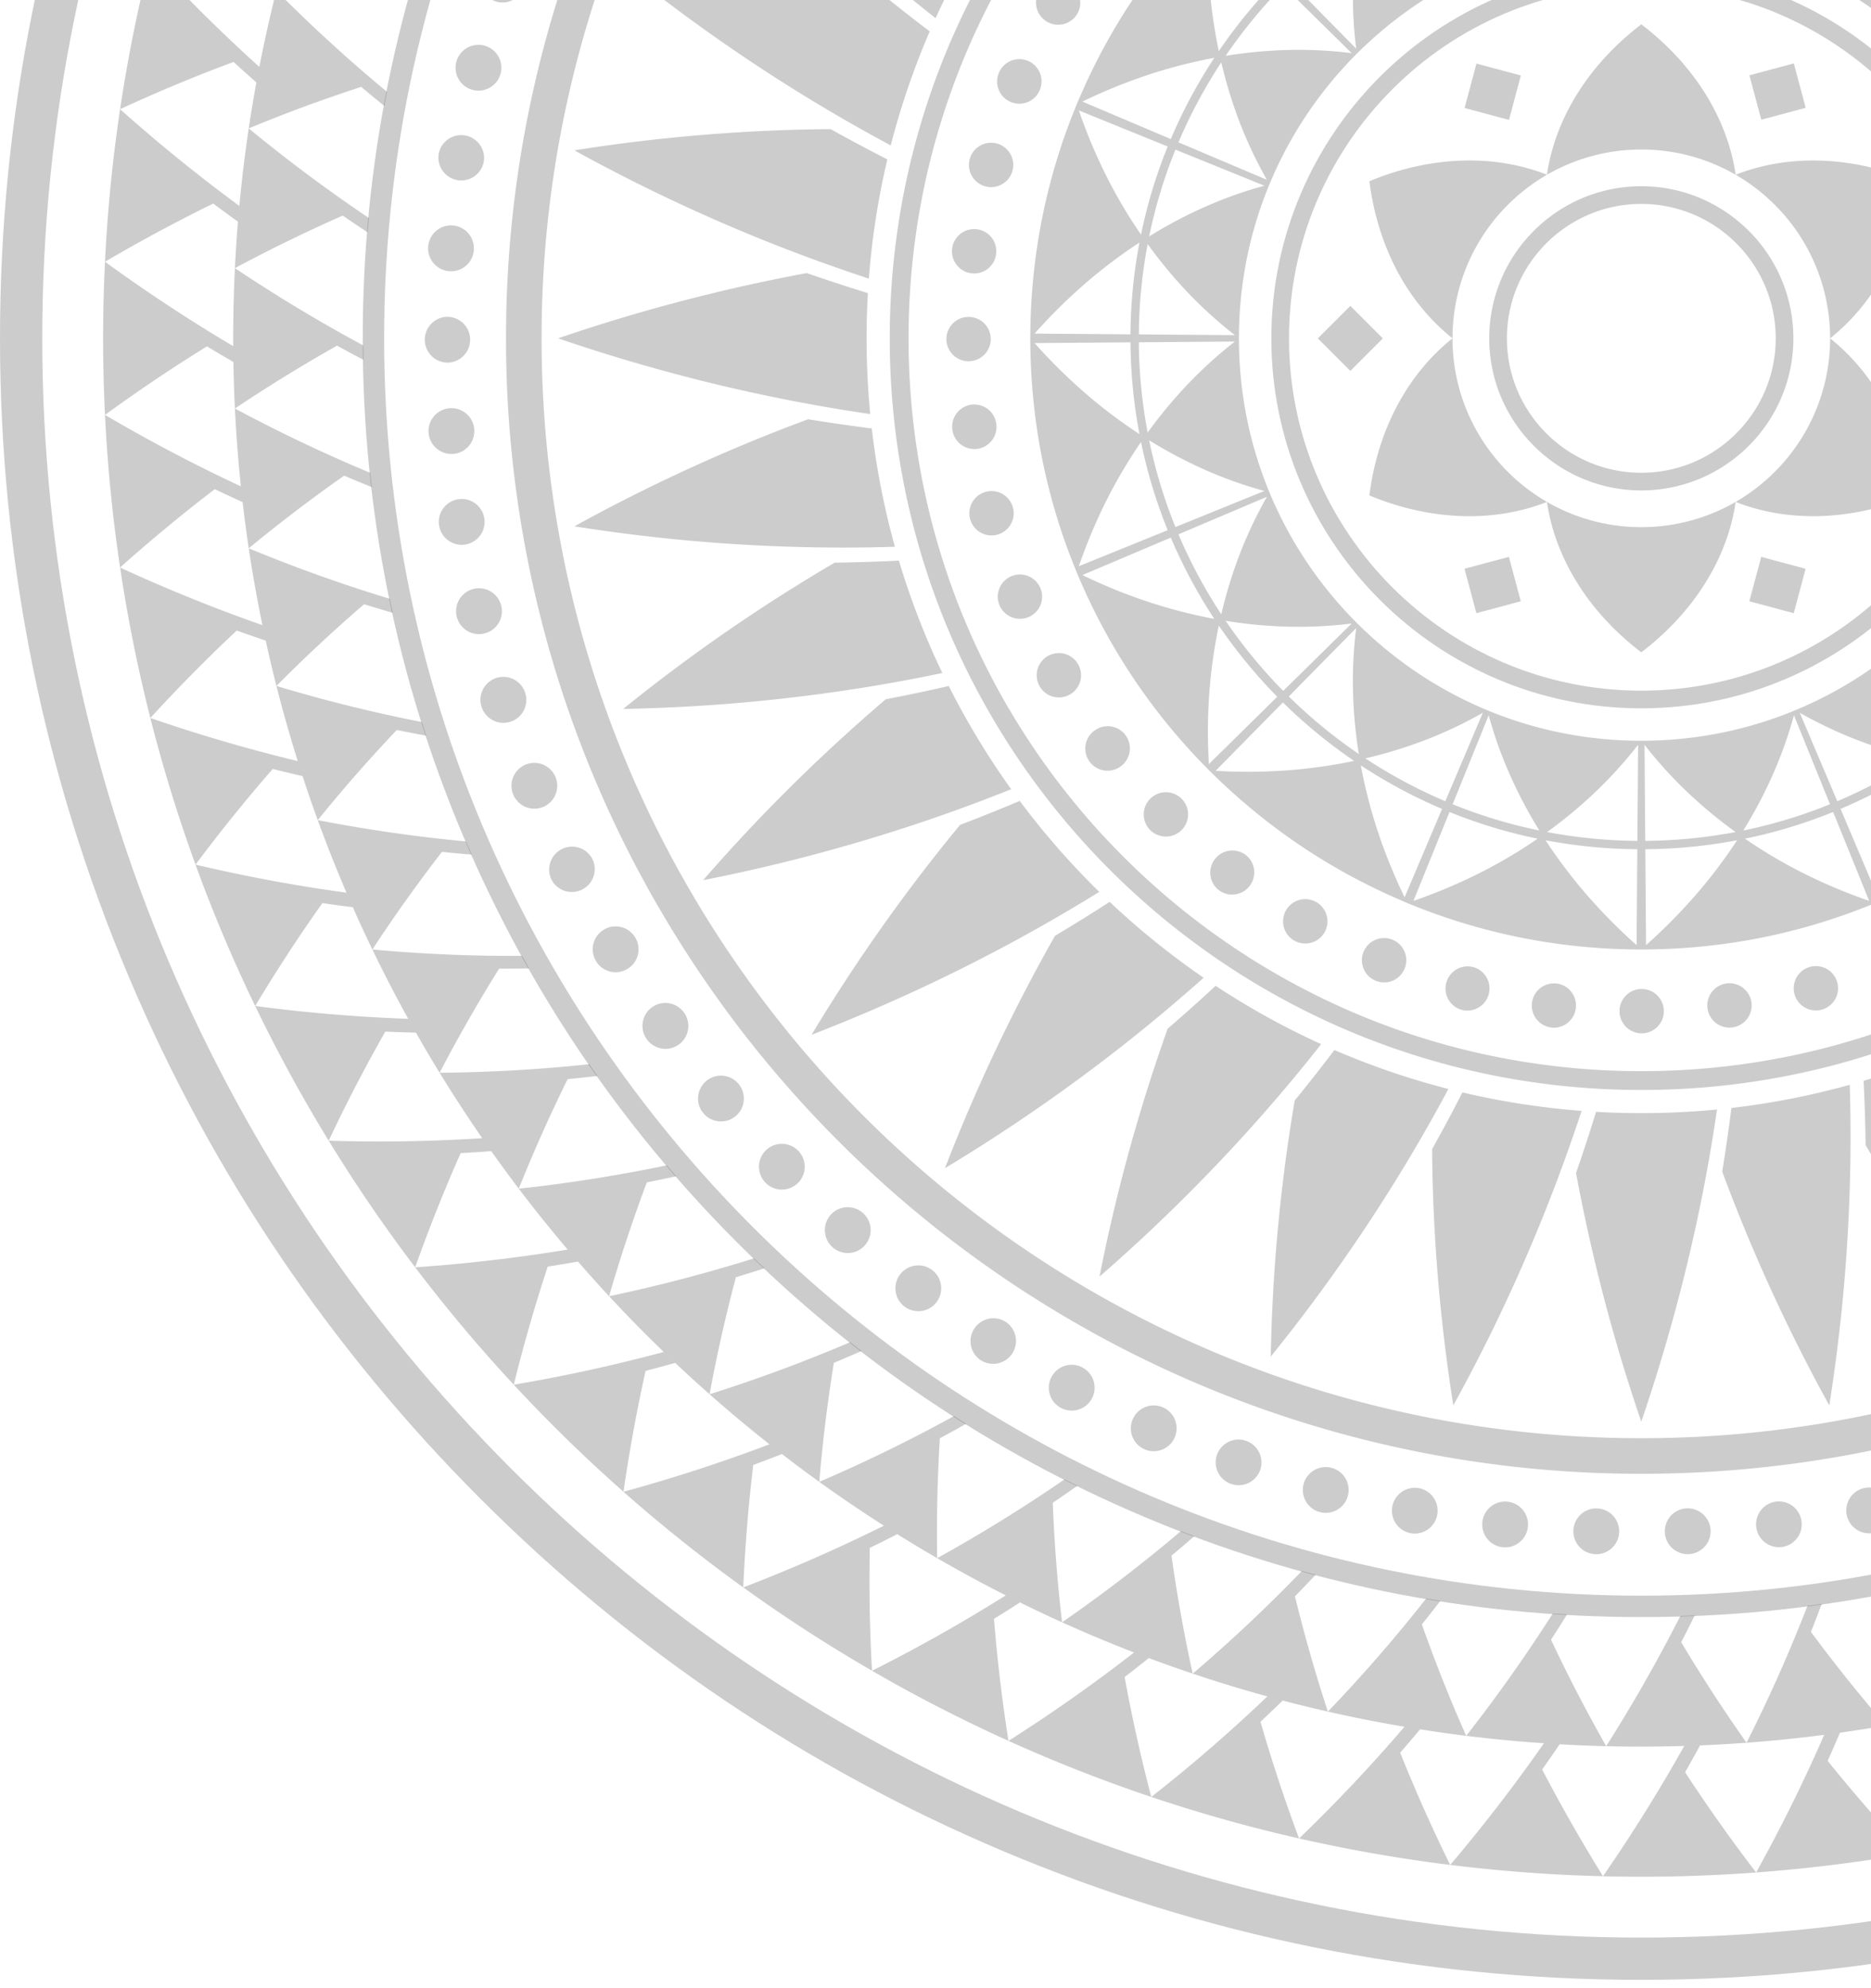 <svg width="224" height="238" fill="none" xmlns="http://www.w3.org/2000/svg"><path d="M196.5 22.294c-10.039 0-18.206 8.168-18.206 18.206 0 10.039 8.168 18.207 18.206 18.207 10.04 0 18.207-8.168 18.207-18.207.001-10.038-8.167-18.206-18.207-18.206zm0 34.3c-8.873 0-16.091-7.22-16.091-16.092 0-8.873 7.218-16.092 16.091-16.092 8.873 0 16.093 7.219 16.093 16.092 0 8.873-7.218 16.091-16.093 16.091zM219.102 40.5c.005 3.97-1.04 7.88-3.021 11.297a22.743 22.743 0 01-8.284 8.284c2.957 1.177 6.36 1.792 9.985 1.7 3.622-.09 7.468-.886 11.274-2.477-.517-4.093-1.74-7.83-3.478-11.012-1.734-3.186-3.977-5.806-6.476-7.792zm-33.898 19.581c.454 3.15 1.611 6.404 3.505 9.497 1.889 3.093 4.52 6.016 7.79 8.513 3.27-2.497 5.903-5.422 7.792-8.513 1.895-3.091 3.052-6.346 3.506-9.495a22.5 22.5 0 01-11.297 3.02 22.5 22.5 0 01-11.296-3.022zm-8.285-8.284a22.491 22.491 0 01-3.02-11.297c-2.499 1.984-4.741 4.606-6.477 7.792-1.737 3.182-2.96 6.919-3.478 11.012 3.807 1.591 7.652 2.388 11.275 2.478 3.625.091 7.026-.524 9.985-1.7a22.753 22.753 0 01-8.285-8.285z" fill="#000" fill-opacity=".2"/><path d="M185.204 20.92c-2.956-1.177-6.358-1.792-9.983-1.7-3.623.09-7.468.886-11.275 2.478.518 4.093 1.741 7.83 3.478 11.013 1.736 3.186 3.978 5.808 6.476 7.792a22.482 22.482 0 013.021-11.297 22.748 22.748 0 018.283-8.285zm22.594 0c-.454-3.148-1.611-6.404-3.505-9.497-1.889-3.092-4.52-6.016-7.79-8.513-3.27 2.497-5.903 5.42-7.792 8.514-1.895 3.091-3.052 6.348-3.506 9.497a22.5 22.5 0 0111.296-3.021 22.5 22.5 0 0111.297 3.02zm8.285 8.285a22.502 22.502 0 013.021 11.297c2.498-1.984 4.74-4.606 6.476-7.79 1.737-3.182 2.96-6.92 3.479-11.013-3.807-1.59-7.652-2.387-11.274-2.477-3.625-.092-7.027.523-9.985 1.7a22.74 22.74 0 018.283 8.283zm-54.417 7.414l-3.892 3.89 3.892 3.892 3.891-3.891-3.891-3.891zm18.982 30.041l-5.315 1.424 1.424 5.316 5.315-1.424-1.424-5.316zm34.111-59.068l-5.316 1.425 1.425 5.315 5.315-1.425-1.424-5.315zm-3.901 59.072l-1.424 5.315 5.315 1.424 1.424-5.315-5.315-1.424zM176.766 7.612l-1.424 5.315 5.315 1.424 1.424-5.315-5.315-1.424z" fill="#000" fill-opacity=".2"/><path d="M196.5-3.79c-24.422 0-44.292 19.868-44.292 44.291 0 24.422 19.869 44.29 44.292 44.29 24.423 0 44.291-19.868 44.291-44.29 0-24.423-19.868-44.291-44.291-44.291zm0 86.467c-23.257 0-42.177-18.92-42.177-42.176S173.243-1.675 196.5-1.675c23.256 0 42.176 18.92 42.176 42.176.002 23.255-18.92 42.176-42.176 42.176z" fill="#000" fill-opacity=".2"/><path d="M269.651 39.927h-.004a73.522 73.522 0 00-1.386-13.69 72.703 72.703 0 00-3.95-13.208l.004-.001-.174-.419c-.015-.037-.029-.075-.046-.114v.002l-.001-.003.001.001c-.014-.035-.031-.07-.045-.107l-.176-.424-.006.003a72.916 72.916 0 00-6.547-12.12 73.527 73.527 0 00-8.696-10.664l.003-.003-.403-.409-.408-.404-.003.003a72.993 72.993 0 00-22.783-15.242l.003-.005-.424-.176-.107-.046.001.002-.003-.002h.002c-.037-.016-.075-.03-.112-.045l-.419-.174-.002.006a72.799 72.799 0 00-13.209-3.95 73.59 73.59 0 00-13.689-1.387v-.004l-.572-.003-.572.003v.004a73.462 73.462 0 00-13.689 1.387 72.646 72.646 0 00-13.208 3.95l-.001-.005-.424.176-.109.044h.002l-.003.001.001-.001a2.73 2.73 0 00-.097.043l-.434.18.003.005a73.026 73.026 0 00-22.784 15.244l-.003-.003-.407.402-.404.409.003.003A73.53 73.53 0 00135.677-.15a73.097 73.097 0 00-6.545 12.119l-.006-.003-.176.425c-.014.035-.031.07-.045.107l.001-.001-.001.003v-.002c-.017.037-.03.076-.046.114l-.174.419.004.001a72.635 72.635 0 00-3.949 13.21 73.58 73.58 0 00-1.387 13.688h-.004l-.003.573.003.572h.004a73.605 73.605 0 001.385 13.69 72.702 72.702 0 003.95 13.208l-.005.001.177.43c.015.034.027.069.042.103v-.002l.001.003h-.001l.04.095.181.436.006-.003a72.983 72.983 0 0015.242 22.785l-.003.003.404.407.408.404.003-.003a73.592 73.592 0 0010.664 8.696 73.041 73.041 0 0012.119 6.546l-.003.006.43.178.101.044-.001-.001.003.001s-.002 0-.002.002l.109.044.424.176.001-.005a72.604 72.604 0 0013.21 3.95 73.485 73.485 0 0013.688 1.386v.005l.573.003.573-.003v-.005a73.411 73.411 0 0013.689-1.386 72.63 72.63 0 0013.208-3.95l.001.005.419-.174c.037-.017.075-.03.114-.046h-.002l.003-.002v.002l.108-.046.423-.175-.003-.006a73.088 73.088 0 0012.121-6.546 73.5 73.5 0 0010.664-8.696l.003.003.407-.403.404-.408-.003-.003a73.527 73.527 0 008.696-10.664 73.173 73.173 0 006.546-12.12l.006.002.175-.425.046-.106c-.002 0-.002 0-.002.002l.002-.003.001.003.046-.114.174-.419-.004-.001a72.913 72.913 0 003.95-13.21 73.664 73.664 0 001.386-13.688h.004l.003-.573-.006-.58zm-.51.005l-11.482.088a61.356 61.356 0 00-1.074-10.983 60.177 60.177 0 016.506 4.911 66.33 66.33 0 016.05 5.984zm-24.634 26.22a50.48 50.48 0 00-3.183-6.678l10.589 4.49a59.942 59.942 0 01-5.129 9.574 54.833 54.833 0 00-2.277-7.385zm1.757 8.165a60.382 60.382 0 01-6.89 8.387l-8.196-8.067c2.398.299 4.867.435 7.393.385a55.367 55.367 0 007.693-.706zm-4.636-15.545a50.728 50.728 0 006.963-2.469 54.998 54.998 0 006.83-3.6 59.306 59.306 0 01-3.146 10.386l-10.647-4.317zm9.032-12.93a52.23 52.23 0 00-5.501-4.959l11.501.089a60.335 60.335 0 01-1.056 10.81 55.282 55.282 0 00-4.944-5.94zm-6.153-30.994a54.979 54.979 0 002.277-7.385 59.94 59.94 0 015.129 9.574l-10.589 4.49a50.605 50.605 0 003.183-6.68zm-5.936-8.869a51.434 51.434 0 00-7.394.385l8.196-8.069a60.451 60.451 0 016.889 8.386c-2.6-.417-5.172-.65-7.691-.702zm13.704 11.93a59.329 59.329 0 013.145 10.386 54.728 54.728 0 00-6.83-3.6 50.788 50.788 0 00-6.963-2.468l10.648-4.317zm-7.115 22.207a51.859 51.859 0 005.5-4.959 55.4 55.4 0 004.943-5.94 60.426 60.426 0 011.057 10.81l-11.5.09zm15.384-19.041a59.77 59.77 0 01-4.146 7.013 60.623 60.623 0 00-3.196-10.553l10.64-4.314a64.638 64.638 0 01-3.298 7.854zm-5.027-12.124a64.51 64.51 0 017.896 3.211l-10.58 4.485a60.865 60.865 0 00-5.211-9.728 60.07 60.07 0 017.895 2.032zm-7.243-19.419a65.29 65.29 0 01-.053 8.518 60.522 60.522 0 01-1.137 8.065 61.376 61.376 0 00-6.999-8.52l8.189-8.063zm-9.323-.752a65.237 65.237 0 018.518-.053l-8.062 8.189a61.343 61.343 0 00-8.521-6.999 60.293 60.293 0 018.065-1.137zm-.246 8.848l-8.068 8.195c.298-2.398.437-4.867.385-7.392a55.595 55.595 0 00-.704-7.692 60.356 60.356 0 018.387 6.89zm-13.866-24.04a64.45 64.45 0 013.211 7.896 60.278 60.278 0 012.032 7.894 60.848 60.848 0 00-9.727-5.21l4.484-10.58zm4.699 16.629a55.112 55.112 0 00-7.385 2.277 50.779 50.779 0 00-6.677 3.183l4.49-10.588a59.887 59.887 0 019.572 5.128zm-13.613-13.76a64.713 64.713 0 017.855-3.297l-4.314 10.64a60.356 60.356 0 00-10.553-3.197 59.733 59.733 0 017.012-4.146zm3.166 8.269l-4.317 10.649a50.776 50.776 0 00-2.469-6.965 55.214 55.214 0 00-3.599-6.83 59.64 59.64 0 0110.385 3.146zM197.069-32.14a66.32 66.32 0 015.984 6.049 60.467 60.467 0 014.912 6.506 61.426 61.426 0 00-10.984-1.074l.088-11.48zm-.096 12.482c3.627.027 7.25.38 10.812 1.056a55.467 55.467 0 00-5.941 4.943 52.207 52.207 0 00-4.958 5.501l.087-11.5zm-.856 11.5a52.218 52.218 0 00-4.959-5.501 55.467 55.467 0 00-5.941-4.943 60.295 60.295 0 0110.811-1.056l.089 11.5zm-6.169-17.932a66.245 66.245 0 015.984-6.048l.089 11.48a61.289 61.289 0 00-10.984 1.074 60.17 60.17 0 014.911-6.506zM173.91-15.274a59.536 59.536 0 0110.385-3.146 54.945 54.945 0 00-3.599 6.83 50.821 50.821 0 00-2.469 6.963l-4.317-10.647zm3.617 10.951a50.612 50.612 0 00-6.679-3.181 55.067 55.067 0 00-7.385-2.278 59.757 59.757 0 019.576-5.128l4.488 10.587zm-.452-19.22a59.887 59.887 0 017.014 4.146 60.579 60.579 0 00-10.553 3.196l-4.315-10.64a64.765 64.765 0 017.854 3.298zm-12.123 5.027a64.443 64.443 0 013.21-7.895l4.486 10.58a60.84 60.84 0 00-9.729 5.21 59.986 59.986 0 012.033-7.895zm-2.587 24.34l-8.07-8.196a60.41 60.41 0 018.388-6.889 55.438 55.438 0 00-.703 7.692c-.05 2.525.087 4.994.385 7.393zm-13.871 60.329a55.122 55.122 0 00-2.277 7.385 59.792 59.792 0 01-5.128-9.575l10.588-4.489a50.987 50.987 0 00-3.183 6.679zm5.937 8.868a51.443 51.443 0 007.394-.384l-8.196 8.069a60.387 60.387 0 01-6.89-8.388c2.602.419 5.173.652 7.692.704zm-13.705-11.93a59.411 59.411 0 01-3.144-10.385 54.784 54.784 0 006.83 3.599 50.52 50.52 0 006.963 2.467l-10.649 4.319zm-3.327-11.307a60.242 60.242 0 01-1.056-10.81l11.5-.09a51.957 51.957 0 00-5.5 4.96 55.29 55.29 0 00-4.944 5.94zm-1.056-11.755c.026-3.627.38-7.249 1.056-10.811a55.503 55.503 0 004.942 5.941 52.326 52.326 0 005.502 4.959l-11.5-.089zm8.069-15.332a54.46 54.46 0 00-6.83 3.6 59.542 59.542 0 013.144-10.384l10.649 4.317a50.322 50.322 0 00-6.963 2.467zm-3.323-7.66a59.855 59.855 0 015.128-9.574 55.123 55.123 0 002.277 7.385 50.621 50.621 0 003.183 6.677l-10.588-4.488zm5.65-10.353a60.313 60.313 0 016.89-8.388l8.196 8.068a51.619 51.619 0 00-7.392-.385 55.35 55.35 0 00-7.694.705zm7.311-17.904c2.773.2 5.464.59 8.065 1.137a61.44 61.44 0 00-8.52 6.999l-8.062-8.189a65.22 65.22 0 018.517.053zm-9.322.754l8.188 8.062a61.369 61.369 0 00-6.998 8.52 60.556 60.556 0 01-1.137-8.064 65.11 65.11 0 01-.053-8.518zm-7.244 19.417a60.128 60.128 0 017.894-2.03 60.856 60.856 0 00-5.209 9.726l-10.58-4.485a64.56 64.56 0 017.895-3.21zm2.316 8.584a60.28 60.28 0 00-3.196 10.553 59.77 59.77 0 01-4.146-7.013 64.638 64.638 0 01-3.298-7.854l10.64 4.314zm-9.891 16.415a60.374 60.374 0 016.506-4.912 61.342 61.342 0 00-1.074 10.984l-11.482-.089a66.198 66.198 0 016.05-5.983zm-6.047 7.119l11.482-.089a61.355 61.355 0 001.074 10.984 60.289 60.289 0 01-6.506-4.911 65.884 65.884 0 01-6.05-5.984zm8.596 18.857a59.641 59.641 0 014.146-7.014 60.575 60.575 0 003.196 10.554l-10.64 4.314a64.638 64.638 0 013.298-7.854zm5.026 12.125a64.55 64.55 0 01-7.895-3.21l10.58-4.486a60.943 60.943 0 005.21 9.728 60.67 60.67 0 01-7.895-2.032zm7.244 19.417c-.169-2.9-.149-5.747.053-8.517.202-2.773.59-5.465 1.137-8.065a61.437 61.437 0 006.998 8.52l-8.188 8.062zm9.322.754a65.5 65.5 0 01-8.517.053l8.062-8.189a61.455 61.455 0 008.52 7c-2.6.546-5.292.934-8.065 1.136zm.247-8.848l8.068-8.196a51.636 51.636 0 00-.385 7.392c.051 2.52.284 5.09.703 7.692a60.338 60.338 0 01-8.386-6.888zm13.865 24.038a64.377 64.377 0 01-3.21-7.895 60.28 60.28 0 01-2.033-7.894 60.933 60.933 0 009.727 5.21l-4.484 10.579zm-4.699-16.628a55.068 55.068 0 007.385-2.277 50.613 50.613 0 006.679-3.183l-4.49 10.588a59.902 59.902 0 01-9.574-5.128zm13.614 13.759a64.607 64.607 0 01-7.854 3.298l4.314-10.64a60.27 60.27 0 0010.553 3.196 59.663 59.663 0 01-7.013 4.146zm-3.165-8.268l4.317-10.649a50.689 50.689 0 002.469 6.963 54.574 54.574 0 003.599 6.83 59.377 59.377 0 01-10.385-3.144zm22.022 16.866a66.218 66.218 0 01-5.984-6.05 60.222 60.222 0 01-4.912-6.506 61.26 61.26 0 0010.984 1.073l-.088 11.483zm.096-12.482a60.48 60.48 0 01-10.812-1.056 55.29 55.29 0 005.941-4.943 52.34 52.34 0 004.959-5.501l-.088 11.5zm-8.943-12.903a47.795 47.795 0 01-8.941-2.7l-.15-.063a48.073 48.073 0 01-8.252-4.426 48.465 48.465 0 01-13.31-13.31 48.146 48.146 0 01-4.425-8.249l-.063-.152a47.767 47.767 0 01-2.701-8.94 48.61 48.61 0 01-.917-9.415c0-3.17.307-6.324.917-9.414a47.72 47.72 0 012.708-8.96l.047-.115a48.2 48.2 0 0110.435-15.576 48.443 48.443 0 017.307-6 48.153 48.153 0 018.243-4.424l.163-.068a47.708 47.708 0 018.936-2.7 48.57 48.57 0 019.415-.917c3.171.002 6.324.307 9.414.918a47.717 47.717 0 018.951 2.705l.13.053a48.072 48.072 0 018.261 4.43 48.55 48.55 0 017.308 6.003 48.545 48.545 0 016.002 7.307A48.078 48.078 0 01241 22.015l.044.106a47.637 47.637 0 012.711 8.966c.612 3.09.917 6.243.919 9.414a48.611 48.611 0 01-.919 9.415 47.8 47.8 0 01-2.696 8.93l-.073.173a48.019 48.019 0 01-4.42 8.237 48.44 48.44 0 01-13.31 13.31 48.063 48.063 0 01-8.26 4.43l-.126.052a47.661 47.661 0 01-8.956 2.706 48.56 48.56 0 01-9.414.918 48.339 48.339 0 01-9.413-.916zm42.453 3.028a59.87 59.87 0 01-9.576 5.128l-4.489-10.588a50.85 50.85 0 006.678 3.183 55.097 55.097 0 007.387 2.277zm-32.655-1.625a51.957 51.957 0 004.959 5.5 55.29 55.29 0 005.941 4.942 60.343 60.343 0 01-10.812 1.056l-.088-11.498zm6.168 17.932a66.071 66.071 0 01-5.984 6.048l-.088-11.481a61.27 61.27 0 0010.984-1.073 60.222 60.222 0 01-4.912 6.506zm9.252-14.502a50.689 50.689 0 002.469-6.963l4.317 10.649a59.377 59.377 0 01-10.385 3.145 54.477 54.477 0 003.599-6.83zm3.621 11.954a59.776 59.776 0 01-7.013-4.146 60.578 60.578 0 0010.553-3.196l4.314 10.64a64.607 64.607 0 01-7.854-3.298zm12.125-5.026a64.377 64.377 0 01-3.21 7.895l-4.486-10.58a60.84 60.84 0 009.729-5.21 60.24 60.24 0 01-2.033 7.895zm2.971-16.947a51.236 51.236 0 00-.385-7.394l8.069 8.197a60.356 60.356 0 01-8.388 6.889c.421-2.6.652-5.173.704-7.692zm7.929 9.65a60.538 60.538 0 01-8.065-1.137 61.446 61.446 0 008.521-6.998l8.062 8.189a65.29 65.29 0 01-8.518-.053zm9.323-.753l-8.189-8.062a61.385 61.385 0 007-8.52 60.74 60.74 0 011.137 8.066c.201 2.77.222 5.616.052 8.516zm7.243-19.417a60.063 60.063 0 01-7.895 2.03 60.857 60.857 0 005.209-9.727l10.58 4.486a64.36 64.36 0 01-7.894 3.21zm-2.315-8.584a60.403 60.403 0 003.196-10.553 59.919 59.919 0 014.146 7.013 64.88 64.88 0 013.298 7.855l-10.64-4.315zm9.89-16.413a60.476 60.476 0 01-6.505 4.911c.685-3.62 1.047-7.3 1.072-10.983l11.482.088a66.194 66.194 0 01-6.049 5.984zm-113.925 55.309a2.653 2.653 0 10-3.236 4.207 2.642 2.642 0 001.575.519c.779 0 1.55-.341 2.074-.996a2.652 2.652 0 00-.413-3.73zM131.159 87.37a2.655 2.655 0 102.947 4.416 2.655 2.655 0 00-2.947-4.417zm6.549 8.242a2.653 2.653 0 000 3.753l.003.002a2.652 2.652 0 103.751-3.754 2.655 2.655 0 00-3.754-.001zm29.077 16.908a2.656 2.656 0 10-2.135 4.864 2.656 2.656 0 002.135-4.864zm-9.044-4.438a2.655 2.655 0 10-1.475 4.863 2.653 2.653 0 001.475-4.863zm18.725 7.708a2.654 2.654 0 00-1.606 5.058c.037.011.077.025.114.035a2.654 2.654 0 001.492-5.093zM125.501 2.682a2.659 2.659 0 003.496-1.065 2.655 2.655 0 00-4.515-2.785 2.59 2.59 0 00-.166.29 2.652 2.652 0 001.185 3.56zm-4.655 9.453a2.653 2.653 0 003.74-1.649 2.653 2.653 0 00-5.016-1.716 2.654 2.654 0 001.276 3.365zm-2.918 10.163a2.654 2.654 0 003.346-2.118 2.655 2.655 0 00-2.181-3.055 2.652 2.652 0 00-3.019 2.006 2.658 2.658 0 001.854 3.167zm-.903 31.43a2.656 2.656 0 002.253-3.003c-.003-.02-.006-.044-.011-.065a2.653 2.653 0 00-5.242.832 2.655 2.655 0 003 2.236zm7.537 16.684a2.653 2.653 0 10-4.836 2.177 2.653 2.653 0 004.836-2.177zm-8.311-37.704a2.654 2.654 0 002.998-2.223 2.652 2.652 0 00-2.186-3.025 2.655 2.655 0 00-3.054 2.182c-.003.02-.008.044-.01.064a2.653 2.653 0 002.252 3.002zm5.036 28.109a2.654 2.654 0 10-5.134 1.344 2.654 2.654 0 005.134-1.344zm7.69 18.543a2.652 2.652 0 00-3.68-.736 2.656 2.656 0 002.661 4.585 2.654 2.654 0 001.019-3.85zm-13.018-36.117a2.654 2.654 0 000-5.308 2.653 2.653 0 00-2.653 2.653v.003a2.65 2.65 0 002.653 2.652zm91.097 74.46a2.654 2.654 0 10.364 5.283 2.654 2.654 0 00-.364-5.283zm-10.513.686a2.654 2.654 0 000 5.308h.003a2.651 2.651 0 002.652-2.653 2.655 2.655 0 00-2.655-2.655zm-10.143-.649a2.653 2.653 0 10-.365 5.282 2.654 2.654 0 00.365-5.282zm30.257-1.984c-.037.01-.076.024-.113.035a2.654 2.654 0 001.606 5.058 2.653 2.653 0 00-1.493-5.093z" fill="#000" fill-opacity=".2"/><path d="M332.423 40.456a135.976 135.976 0 00-4.602-35.128 135.047 135.047 0 00-13.578-32.773l-.022-.038c-.005-.008-.011-.016-.015-.025l-.01-.015a136.159 136.159 0 00-21.583-28.085 136.192 136.192 0 00-28.087-21.584l-.014-.01c-.009-.004-.017-.01-.024-.014l-.038-.022a135.033 135.033 0 00-32.774-13.58 135.906 135.906 0 00-35.137-4.601h-.073a135.916 135.916 0 00-35.136 4.602 135.05 135.05 0 00-32.775 13.579l-.038.022a.217.217 0 00-.025.015l-.015.009a136.26 136.26 0 00-28.085 21.584 136.278 136.278 0 00-21.584 28.085l-.024.04-.007.013-.015.025A134.99 134.99 0 0065.182 5.33a135.91 135.91 0 00-4.6 35.128v.089a135.894 135.894 0 004.6 35.128 135.016 135.016 0 0013.58 32.774l.022.038.015.024.01.015a136.186 136.186 0 0021.583 28.086 136.21 136.21 0 0028.085 21.583l.015.009c.009.006.018.01.025.016l.038.022a135.04 135.04 0 0032.775 13.58 135.954 135.954 0 0035.128 4.601h.088c11.91-.001 23.73-1.55 35.128-4.601a135.069 135.069 0 0032.774-13.58l.039-.022.025-.016.013-.009a136.11 136.11 0 0028.087-21.583 136.169 136.169 0 0021.582-28.086l.025-.039a.853.853 0 00.018-.031l.004-.007a135.059 135.059 0 0013.578-32.774 135.941 135.941 0 004.602-35.128v-.044l.002-.046zM162.43 167.707a130.79 130.79 0 01-31.783-13.177l-.019-.012a131.904 131.904 0 01-27.224-20.917 132.012 132.012 0 01-20.919-27.225l-.012-.021a130.77 130.77 0 01-13.175-31.78 131.69 131.69 0 01-4.457-34.072 131.654 131.654 0 014.457-34.07A130.767 130.767 0 0182.473-25.35a131.98 131.98 0 0120.931-27.245 131.93 131.93 0 0127.244-20.93 130.858 130.858 0 0131.783-13.176 131.671 131.671 0 0134.04-4.457h.063c11.543 0 22.994 1.5 34.041 4.457a130.745 130.745 0 0131.78 13.175 131.954 131.954 0 0127.248 20.93 131.918 131.918 0 0120.929 27.246l.015.028a130.902 130.902 0 0113.162 31.755 131.655 131.655 0 014.454 34.07 131.718 131.718 0 01-4.454 34.072 130.761 130.761 0 01-13.177 31.78l-.012.021a131.936 131.936 0 01-20.919 27.225 131.899 131.899 0 01-27.246 20.929l-.026.015a130.754 130.754 0 01-31.755 13.161 131.766 131.766 0 01-34.041 4.455h-.064a131.713 131.713 0 01-34.039-4.454z" fill="#000" fill-opacity=".2"/><path d="M236.577 124.236l-.011-.055-.051.024a92.115 92.115 0 01-13.368 5.166l-.036.011.002.037c.13 2.534.209 5.103.242 7.643v.011l.006.011a205.884 205.884 0 0017.421 25.207l.083.101-.003-.132c-.246-12.85-1.689-25.642-4.285-38.024zm-15.125 5.625l-.055.015a92.532 92.532 0 01-14.073 2.751l-.034.004-.005.037c-.32 2.534-.688 5.08-1.097 7.569l-.001.012.004.012a207.293 207.293 0 0012.752 27.861l.062.116.021-.131c2.006-12.715 2.821-25.561 2.429-38.187l-.003-.059zm-15.896 3.01l.007-.056-.057.006a95.292 95.292 0 01-9.007.431 96.718 96.718 0 01-5.382-.154l-.034-.001-.011.034a201.526 201.526 0 01-2.38 7.268l-.004.011.001.011a210.282 210.282 0 007.767 29.64l.041.126.041-.126c4.173-12.221 7.205-24.734 9.018-37.19zm-9.059-2.394h.049a90.141 90.141 0 0023.264-3.042 89.251 89.251 0 0021.634-8.963l.037-.023.038-.022a90.29 90.29 0 0018.606-14.302 90.414 90.414 0 0014.304-18.607l.009-.015c.004-.007.008-.016.014-.024l.022-.038a89.275 89.275 0 008.964-21.634A90.189 90.189 0 00286.48 40.5c0-7.917-1.023-15.76-3.042-23.308a89.122 89.122 0 00-8.964-21.632l-.022-.039-.022-.04a90.343 90.343 0 00-14.304-18.606 90.222 90.222 0 00-18.606-14.302l-.038-.022-.012-.008-.025-.014a89.205 89.205 0 00-21.634-8.963 90.178 90.178 0 00-23.299-3.043h-.016a90.18 90.18 0 00-23.3 3.043 89.212 89.212 0 00-21.634 8.963l-.007.004-.029.018-.04.022a90.275 90.275 0 00-18.606 14.302 90.33 90.33 0 00-14.303 18.606l-.008.015a.15.15 0 00-.015.025l-.022.039a89.138 89.138 0 00-8.963 21.634 90.16 90.16 0 00-3.045 23.308 90.25 90.25 0 003.043 23.306 89.242 89.242 0 008.963 21.634l.005.008.017.03.022.038a90.345 90.345 0 0014.303 18.607 90.37 90.37 0 0018.606 14.302l.04.022.029.017.007.004a89.281 89.281 0 0021.635 8.963 90.172 90.172 0 0023.263 3.043h.04v.001zm-22.722-5.218a86.871 86.871 0 01-21.126-8.759 88.056 88.056 0 01-18.178-13.969 88.081 88.081 0 01-13.969-18.179 87.012 87.012 0 01-8.759-21.125 87.946 87.946 0 01-2.968-22.727c0-7.721.999-15.368 2.968-22.727a86.996 86.996 0 018.743-21.1l.016-.026a88.07 88.07 0 0113.968-18.179A88.099 88.099 0 01152.649-35.5a87.019 87.019 0 0121.126-8.758 87.938 87.938 0 0122.731-2.967 87.91 87.91 0 0122.723 2.967 87.028 87.028 0 0121.125 8.758 88.066 88.066 0 0118.178 13.97A88.116 88.116 0 01272.5-3.354l.016.026a86.956 86.956 0 018.743 21.1 87.937 87.937 0 012.968 22.727c0 7.723-.999 15.372-2.968 22.727a86.854 86.854 0 01-8.759 21.125l-.012.02a88.024 88.024 0 01-13.956 18.159 88.073 88.073 0 01-18.178 13.967l-.012.008a86.951 86.951 0 01-21.115 8.752 88.005 88.005 0 01-22.727 2.967h-.004a87.874 87.874 0 01-22.721-2.966zm15.577 7.722l-.056-.005a93.03 93.03 0 01-14.18-2.199l-.034-.007-.016.031a202.693 202.693 0 01-3.605 6.744l-.006.011v.012c.072 10.114.92 20.389 2.519 30.535l.022.131.062-.117a206.303 206.303 0 0015.276-35.083l.018-.053zm-15.946-2.623l-.056-.013a92.134 92.134 0 01-13.56-4.637l-.032-.015-.021.03a207.387 207.387 0 01-4.729 6.01l-.007.009-.001.012a206.183 206.183 0 00-2.86 30.508l-.003.131.082-.1c8.077-10.009 15.196-20.737 21.159-31.883l.028-.052zm-15.23-5.366l-.053-.024a92.304 92.304 0 01-12.556-6.939l-.03-.022-.025.026a204.343 204.343 0 01-5.703 5.093l-.009.008-.005.01a207.597 207.597 0 00-8.132 29.544l-.025.13.099-.087c9.707-8.459 18.591-17.774 26.403-27.696l.036-.043zm-14.076-7.951l-.048-.032a93.368 93.368 0 01-11.176-9.024l-.026-.024-.031.02a208.148 208.148 0 01-6.498 4.032l-.01.006-.006.01a208.505 208.505 0 00-13.124 27.69l-.047.123.112-.07c11.019-6.647 21.385-14.281 30.811-22.69l.043-.041zm-12.499-10.278l-.04-.04a93.442 93.442 0 01-9.454-10.82l-.021-.028-.032.013a204.238 204.238 0 01-7.098 2.848l-.011.005-.008.008a208.147 208.147 0 00-17.706 25.008l-.068.112.123-.047c11.991-4.643 23.52-10.372 34.269-17.028l.046-.031zm-10.538-12.287l-.034-.048a92.874 92.874 0 01-7.427-12.278l-.016-.033-.034.008c-2.469.57-4.987 1.1-7.484 1.574l-.012.002-.009.007a207.17 207.17 0 00-21.777 21.554l-.085.099.128-.025c12.606-2.489 24.954-6.135 36.697-10.842l.053-.018zm-8.242-13.913l-.025-.05a92.49 92.49 0 01-5.168-13.369l-.01-.034-.035.002c-2.539.13-5.11.21-7.643.242h-.012l-.01.006A205.763 205.763 0 0074.71 84.783l-.102.082.132-.002c12.85-.248 25.642-1.69 38.024-4.288l.056-.012zm-11.95-15.013c2.065 0 4.155-.03 6.212-.097l.058-.002-.015-.054a92.736 92.736 0 01-2.752-14.074l-.004-.034-.036-.004a204.98 204.98 0 01-7.568-1.098l-.011-.001-.012.004a207.046 207.046 0 00-27.861 12.753l-.115.062.13.02a205.815 205.815 0 0031.974 2.525zm3.316-15.985l-.006-.058a95.364 95.364 0 01-.431-9.006c0-1.789.053-3.601.154-5.382l.001-.033-.032-.01a212.664 212.664 0 01-7.27-2.381l-.01-.005-.012.002a210.417 210.417 0 00-29.64 7.768l-.126.041.126.042c12.22 4.168 24.733 7.2 37.19 9.014l.056.008zm-.22-16.231l.055.017.004-.056a92.835 92.835 0 012.199-14.18l.009-.033-.031-.017a206.997 206.997 0 01-6.746-3.603l-.01-.006h-.012a206.18 206.18 0 00-30.537 2.52l-.13.021.116.063a206.314 206.314 0 0035.083 15.274zm2.627-15.956l.051.028.013-.056a92.219 92.219 0 014.636-13.56l.014-.033-.029-.02a198.976 198.976 0 01-6.011-4.73L105.26-1h-.012a205.892 205.892 0 00-30.507-2.86l-.132-.003.102.083c10.009 8.076 20.734 15.196 31.883 21.159zm5.372-15.237l.045.035.024-.053a92.56 92.56 0 016.939-12.557l.02-.03-.024-.025a198.276 198.276 0 01-5.094-5.703l-.009-.009-.011-.004a207.65 207.65 0 00-29.542-8.133l-.128-.025.085.099c8.454 9.706 17.773 18.59 27.695 26.405zM75.983 112.115a2.74 2.74 0 00-3.8-.758 2.736 2.736 0 00-.86 3.635 2.733 2.733 0 003.61 1.098 2.739 2.739 0 001.05-3.975zm35.671 39.965a2.74 2.74 0 10-1.714 4.879 2.74 2.74 0 001.714-4.879zm47.852 23.656a2.736 2.736 0 00-3.388 1.755 2.742 2.742 0 001.733 3.468c.039.012.078.025.118.035a2.741 2.741 0 003.387-1.883 2.737 2.737 0 00-1.85-3.375zm-71.482-46.374a2.741 2.741 0 10-.189 4.423 2.74 2.74 0 00.189-4.423zm-6.422-8.489a2.74 2.74 0 00-4.08 3.647 2.746 2.746 0 003.665.576 2.74 2.74 0 00.415-4.223zm10.478 16.512a2.742 2.742 0 103.663 3.997 2.743 2.743 0 00-3.662-3.997zm57.072 35.085c-.038-.012-.078-.027-.118-.039a2.74 2.74 0 00-3.388 1.882 2.743 2.743 0 005.238 1.623 2.739 2.739 0 00-1.732-3.466zm-9.926-4a2.742 2.742 0 00-2.467 4.888 2.778 2.778 0 001.363.364 2.742 2.742 0 001.104-5.252zm-18.733-10.177a2.74 2.74 0 10-3.118 4.507 2.744 2.744 0 003.8-.758 2.74 2.74 0 00-.682-3.749zm9.334 5.545a2.74 2.74 0 00-4.121 1.412 2.741 2.741 0 104.121-1.412zm-30.09-18.692a2.745 2.745 0 001.755 4.85 2.74 2.74 0 001.901-4.717 2.743 2.743 0 00-3.656-.133zM59.41.188a2.741 2.741 0 003.373-1.835 2.738 2.738 0 00-1.753-3.404 2.743 2.743 0 00-3.467 1.734A2.742 2.742 0 0059.41.187zm-5.801 32.259a2.74 2.74 0 003.127-2.715 2.74 2.74 0 00-5.471-.232 2.744 2.744 0 002.344 2.947zm6.419 40.143a2.742 2.742 0 10-5.338 1.252 2.742 2.742 0 005.338-1.253zm-4.365-7.4a2.744 2.744 0 002.316-3.17 2.74 2.74 0 00-3.154-2.25 2.74 2.74 0 00-2.258 3.118 2.74 2.74 0 003.096 2.302zM62.9 83.017a2.742 2.742 0 00-3.503-1.851 2.742 2.742 0 00-1.757 3.394 2.74 2.74 0 005.26-1.543zm3.617 10.03a2.738 2.738 0 00-3.296-1.618 2.739 2.739 0 00-1.696 3.862 2.74 2.74 0 003.675 1.226 2.739 2.739 0 001.317-3.47zM56.53 10.746a2.742 2.742 0 003.457-2.187 2.742 2.742 0 10-3.457 2.187zm-2.12 43.573a2.742 2.742 0 10-.78-5.428 2.742 2.742 0 00.78 5.428zm.427-32.746a2.742 2.742 0 003.097-2.302 2.742 2.742 0 00-5.413-.865l-.01.066a2.742 2.742 0 002.326 3.1zm16.075 81.238a2.741 2.741 0 00-4.902 2.451l.001.003a2.736 2.736 0 003.676 1.224 2.74 2.74 0 001.225-3.678zM53.597 43.407a2.742 2.742 0 000-5.483 2.74 2.74 0 00-2.74 2.74v.003a2.742 2.742 0 002.74 2.74zm148.458 137.154a2.741 2.741 0 000 5.482h.003a2.74 2.74 0 00-.003-5.482zm-10.947.006a2.74 2.74 0 100 5.482h.003a2.74 2.74 0 00-.003-5.482zm21.859-.838a2.74 2.74 0 10.376 5.456 2.739 2.739 0 002.364-2.715 2.74 2.74 0 00-2.74-2.741zm-42.833-1.526a2.74 2.74 0 10-.752 5.376 2.742 2.742 0 00.752-5.376zm10.438 1.569a2.742 2.742 0 10-.75 5.433 2.742 2.742 0 00.75-5.433zm42.782-1.673a2.74 2.74 0 10.855 5.417 2.74 2.74 0 00-.855-5.417zm-3.076 29.322l-.414.055c1.978-.274 3.953-.581 5.919-.926a185.14 185.14 0 01-8.975-11.204 192 192 0 001.292-3.345l-1.706.232a185.509 185.509 0 01-7.295 16.387 167.95 167.95 0 009.986-1.039l-.689.094a193.98 193.98 0 01-8.148 16.473 184.247 184.247 0 0018.219-2.259 192.89 192.89 0 01-9.655-11.1c.5-1.12.989-2.245 1.466-3.368zm-16.744 1.518l-.368.013a170.31 170.31 0 005.933-.332 187.743 187.743 0 01-7.823-12.038c.552-1.065 1.09-2.131 1.618-3.202l-1.721.062a188.1 188.1 0 01-8.879 15.591c3.32.081 6.642.062 9.962-.049l-.617.023a197.017 197.017 0 01-9.727 15.594c6.112.15 12.23 0 18.336-.452a194.157 194.157 0 01-8.504-12.001 192.375 192.375 0 001.79-3.209z" fill="#000" fill-opacity=".2"/><path d="M186.725 208.805l-.463-.03c2.007.121 4.021.205 6.034.257a187.665 187.665 0 01-6.606-12.749 190.225 190.225 0 001.925-3.027l-1.714-.106a186.51 186.51 0 01-10.364 14.64c3.327.413 6.668.724 10.011.938l-.709-.044a193.998 193.998 0 01-11.22 14.56 185.838 185.838 0 0018.295 1.354 198.582 198.582 0 01-7.285-12.778c.71-1 1.409-2.008 2.096-3.015z" fill="#000" fill-opacity=".2"/><path d="M170.016 207.016l-.432-.071c1.979.317 3.963.602 5.951.848a184.472 184.472 0 01-5.305-13.339 177.96 177.96 0 002.214-2.822l-1.698-.277a183.747 183.747 0 01-11.768 13.537c3.258.742 6.537 1.38 9.831 1.925l-.665-.108a191.64 191.64 0 01-12.618 13.367 183.621 183.621 0 0018.093 3.17 192.98 192.98 0 01-5.988-13.44c.805-.922 1.6-1.854 2.385-2.79zm-16.453-3.45l-.417-.111c1.935.513 3.879.994 5.832 1.437a183.576 183.576 0 01-3.943-13.803c.838-.853 1.666-1.715 2.483-2.585l-1.66-.445a183.896 183.896 0 01-13.064 12.289 167.922 167.922 0 009.59 2.902l-.652-.175a191.934 191.934 0 01-13.897 12.035 182.778 182.778 0 0017.69 4.966 191.704 191.704 0 01-4.618-13.97c.898-.84 1.782-1.686 2.656-2.54zm-16.025-5.08l-.389-.147c1.87.703 3.752 1.375 5.644 2.009a185.238 185.238 0 01-2.54-14.128c.921-.767 1.831-1.54 2.732-2.323l-1.603-.61a183.05 183.05 0 01-14.232 10.916 165.752 165.752 0 009.257 3.853l-.637-.242a192.261 192.261 0 01-15.033 10.581 182.998 182.998 0 0017.098 6.715 191.85 191.85 0 01-3.192-14.363c.976-.746 1.941-1.503 2.895-2.261z" fill="#000" fill-opacity=".2"/><path d="M122.109 191.826l-.293-.148c1.764.873 3.541 1.715 5.336 2.527a184.711 184.711 0 01-1.112-14.31c.992-.673 1.975-1.35 2.951-2.041l-1.54-.767a183.537 183.537 0 01-15.253 9.436 165.455 165.455 0 008.748 4.721l-.534-.265a193.31 193.31 0 01-16.014 9.024 183.242 183.242 0 0016.338 8.392c-.77-4.895-1.347-9.77-1.736-14.611a170.917 170.917 0 003.109-1.958z" fill="#000" fill-opacity=".2"/><path d="M104.134 185.293a170.398 170.398 0 003.285-1.642l-.388-.243a168.06 168.06 0 005.168 3.113c-.077-4.83.031-9.616.323-14.352 1.053-.568 2.1-1.146 3.139-1.732l-1.456-.918a184.528 184.528 0 01-16.12 7.87 169.278 169.278 0 008.322 5.622l-.591-.373a192.958 192.958 0 01-16.83 7.386 183.607 183.607 0 0015.415 9.977 191.743 191.743 0 01-.267-14.708zm-10.519-11.234l-.295-.231a171.49 171.49 0 004.764 3.562c.404-4.815.988-9.57 1.746-14.249a194.43 194.43 0 003.297-1.413l-1.354-1.056a185.696 185.696 0 01-16.822 6.232 170.053 170.053 0 007.655 6.367l-.484-.376a193.76 193.76 0 01-17.48 5.681 185.029 185.029 0 0014.34 11.45c.219-4.948.62-9.839 1.2-14.662 1.153-.425 2.296-.859 3.433-1.305z" fill="#000" fill-opacity=".2"/><path d="M80.837 163.147l-1.374-1.309a193.275 193.275 0 01-17.955 3.921 183.983 183.983 0 0013.138 12.817c.707-4.902 1.592-9.73 2.645-14.47 1.189-.308 2.369-.63 3.546-.959z" fill="#000" fill-opacity=".2"/><path d="M91.52 151.819l-1.244-1.188a186.33 186.33 0 01-17.357 4.536 170.022 170.022 0 0012.034 11.737 186.03 186.03 0 013.149-14.007 156.86 156.86 0 003.419-1.078z" fill="#000" fill-opacity=".2"/><path d="M69.196 151.017l-.261-.302a172.757 172.757 0 003.985 4.453 186.217 186.217 0 014.52-13.628c1.176-.235 2.347-.478 3.51-.733l-1.122-1.307a185.6 185.6 0 01-17.72 2.796 169.46 169.46 0 006.256 7.757l-.404-.471a194.75 194.75 0 01-18.257 2.126c3.7 4.877 7.64 9.569 11.805 14.054a195.303 195.303 0 014.065-14.137c1.211-.193 2.42-.394 3.623-.608z" fill="#000" fill-opacity=".2"/><path d="M58.813 137.798l-.17-.244a166.812 166.812 0 003.466 4.741 185.269 185.269 0 015.848-13.111c1.194-.118 2.381-.245 3.567-.385l-.985-1.404c-5.876.623-11.856.969-17.907 1.022a169.48 169.48 0 005.404 8.269l-.306-.437c-6.04.389-12.176.494-18.378.302a184.03 184.03 0 0010.352 15.157 194.857 194.857 0 015.445-13.668c1.225-.07 2.444-.151 3.664-.242zm-9.016-14.182l-.209-.374a160.83 160.83 0 003.043 5.175 184.689 184.689 0 017.124-12.463c1.197.003 2.393-.007 3.585-.028l-.84-1.5a185.147 185.147 0 01-17.92-.765 167.914 167.914 0 004.623 8.893l-.332-.592a193.297 193.297 0 01-18.318-1.536 183.722 183.722 0 008.798 16.124 191.828 191.828 0 016.777-13.059c1.225.053 2.45.096 3.67.125z" fill="#000" fill-opacity=".2"/><path d="M42.238 108.6l-.134-.306a170.098 170.098 0 002.473 5.368 184.428 184.428 0 018.334-11.687c1.191.122 2.38.235 3.57.329l-.687-1.575a183.327 183.327 0 01-17.755-2.555 167.307 167.307 0 003.675 9.224l-.234-.537a191.15 191.15 0 01-18.074-3.361 182.926 182.926 0 007.143 16.928 193.166 193.166 0 018.047-12.319c1.217.177 2.43.341 3.642.491z" fill="#000" fill-opacity=".2"/><path d="M36.22 92.904l-.134-.417a171.01 171.01 0 001.954 5.687 184.058 184.058 0 019.465-10.793c1.172.242 2.346.47 3.519.686l-.524-1.633a182.715 182.715 0 01-17.407-4.32 167.26 167.26 0 002.763 9.647l-.211-.655a192.099 192.099 0 01-17.646-5.159 183.125 183.125 0 005.409 17.555 192.79 192.79 0 019.241-11.45c1.19.295 2.382.58 3.571.852z" fill="#000" fill-opacity=".2"/><path d="M28.343 75.48c1.155.416 2.312.817 3.468 1.208l-.095-.444c.424 1.963.883 3.922 1.377 5.87a184.365 184.365 0 0110.498-9.787c1.143.358 2.288.702 3.432 1.036l-.357-1.682a182.969 182.969 0 01-16.887-6.045 167.037 167.037 0 001.786 9.893l-.148-.694a192.204 192.204 0 01-17.038-6.898 183.23 183.23 0 003.62 18.01c3.349-3.656 6.8-7.146 10.344-10.467zm.702-15.373l-.044-.413c.224 1.982.482 3.963.777 5.94a185.885 185.885 0 0111.425-8.695c1.1.472 2.206.929 3.311 1.376l-.189-1.713a185.848 185.848 0 01-16.202-7.7c.164 3.34.428 6.67.788 9.995l-.074-.677a194.396 194.396 0 01-16.267-8.553c.3 6.11.902 12.21 1.807 18.267 3.695-3.3 7.478-6.427 11.338-9.377 1.109.53 2.22 1.045 3.33 1.55z" fill="#000" fill-opacity=".2"/><path d="M27.942 43.332l-.003-.334c.028 1.97.088 3.94.186 5.905a189.37 189.37 0 0112.227-7.526c1.051.578 2.103 1.144 3.16 1.697l-.019-1.72a188.177 188.177 0 01-15.368-9.256c-.164 3.3-.227 6.605-.198 9.907l-.006-.565a196.272 196.272 0 01-15.35-10.107c-.3 6.109-.3 12.224 0 18.333a196.307 196.307 0 0112.207-8.205c1.053.638 2.105 1.26 3.164 1.871z" fill="#000" fill-opacity=".2"/><path d="M28.488 26.536l.04-.463a164.2 164.2 0 00-.403 6.025A185.898 185.898 0 0141.03 25.81c.989.677 1.983 1.344 2.978 1.998l.152-1.716A184.625 184.625 0 0129.778 15.37c-.495 3.315-.89 6.647-1.186 9.985l.062-.708a192.912 192.912 0 01-14.277-11.578 184.198 184.198 0 00-1.807 18.267 196.065 196.065 0 0112.954-6.968 228.36 228.36 0 002.964 2.168zm2.206-16.665l.082-.432a167.4 167.4 0 00-.997 5.93 184.101 184.101 0 0113.466-4.97c.917.773 1.837 1.533 2.765 2.283l.322-1.69a182.85 182.85 0 01-13.24-12.103 168.055 168.055 0 00-2.168 9.765l.124-.646A191.77 191.77 0 0118-4.942a183.732 183.732 0 00-3.621 18.01c4.498-2.075 9.03-3.96 13.582-5.653.906.83 1.818 1.65 2.733 2.456z" fill="#000" fill-opacity=".2"/><path d="M196.501 193.576c-20.665 0-40.712-4.047-59.584-12.028-18.228-7.71-34.598-18.749-48.656-32.805-14.057-14.059-25.095-30.429-32.805-48.657-7.982-18.872-12.03-38.919-12.03-59.584 0-20.663 4.048-40.712 12.03-59.583C63.166-37.31 74.202-53.68 88.261-67.74c14.059-14.059 30.428-25.096 48.656-32.805 18.872-7.982 38.92-12.029 59.584-12.029 20.665 0 40.712 4.047 59.583 12.029 18.229 7.71 34.6 18.746 48.658 32.805 14.056 14.06 25.094 30.43 32.803 48.658 7.983 18.873 12.03 38.92 12.03 59.583 0 20.665-4.047 40.712-12.03 59.584-7.709 18.228-18.747 34.6-32.803 48.657-14.059 14.056-30.429 25.095-48.658 32.805-18.871 7.981-38.918 12.028-59.583 12.028zm0-303.587c-82.994 0-150.512 67.518-150.512 150.512 0 82.993 67.518 150.513 150.512 150.513 82.993 0 150.513-67.52 150.513-150.513-.001-82.992-67.521-150.512-150.513-150.512z" fill="#000" fill-opacity=".2"/><path d="M196.5 237.002c-26.526 0-52.261-5.197-76.488-15.444-23.4-9.897-44.414-24.064-62.458-42.111-18.045-18.045-32.212-39.058-42.11-62.458C5.196 92.761 0 67.028 0 40.501c0-26.526 5.196-52.26 15.444-76.487 9.898-23.4 24.065-44.414 42.11-62.458 18.044-18.046 39.059-32.214 62.458-42.112C144.241-150.804 169.974-156 196.5-156c26.526 0 52.261 5.196 76.488 15.444 23.399 9.898 44.412 24.066 62.458 42.112 18.047 18.045 32.213 39.058 42.11 62.458C387.805-11.76 393 13.975 393 40.5c0 26.527-5.195 52.261-15.444 76.488-9.898 23.4-24.063 44.414-42.11 62.458-18.044 18.047-39.059 32.214-62.458 42.111-24.227 10.247-49.96 15.444-76.488 15.444zm0-387.942C90.94-150.94 5.059-65.06 5.059 40.501c0 105.562 85.881 191.442 191.441 191.442 105.561 0 191.441-85.88 191.441-191.442 0-105.56-85.878-191.441-191.441-191.441z" fill="#000" fill-opacity=".2"/></svg>